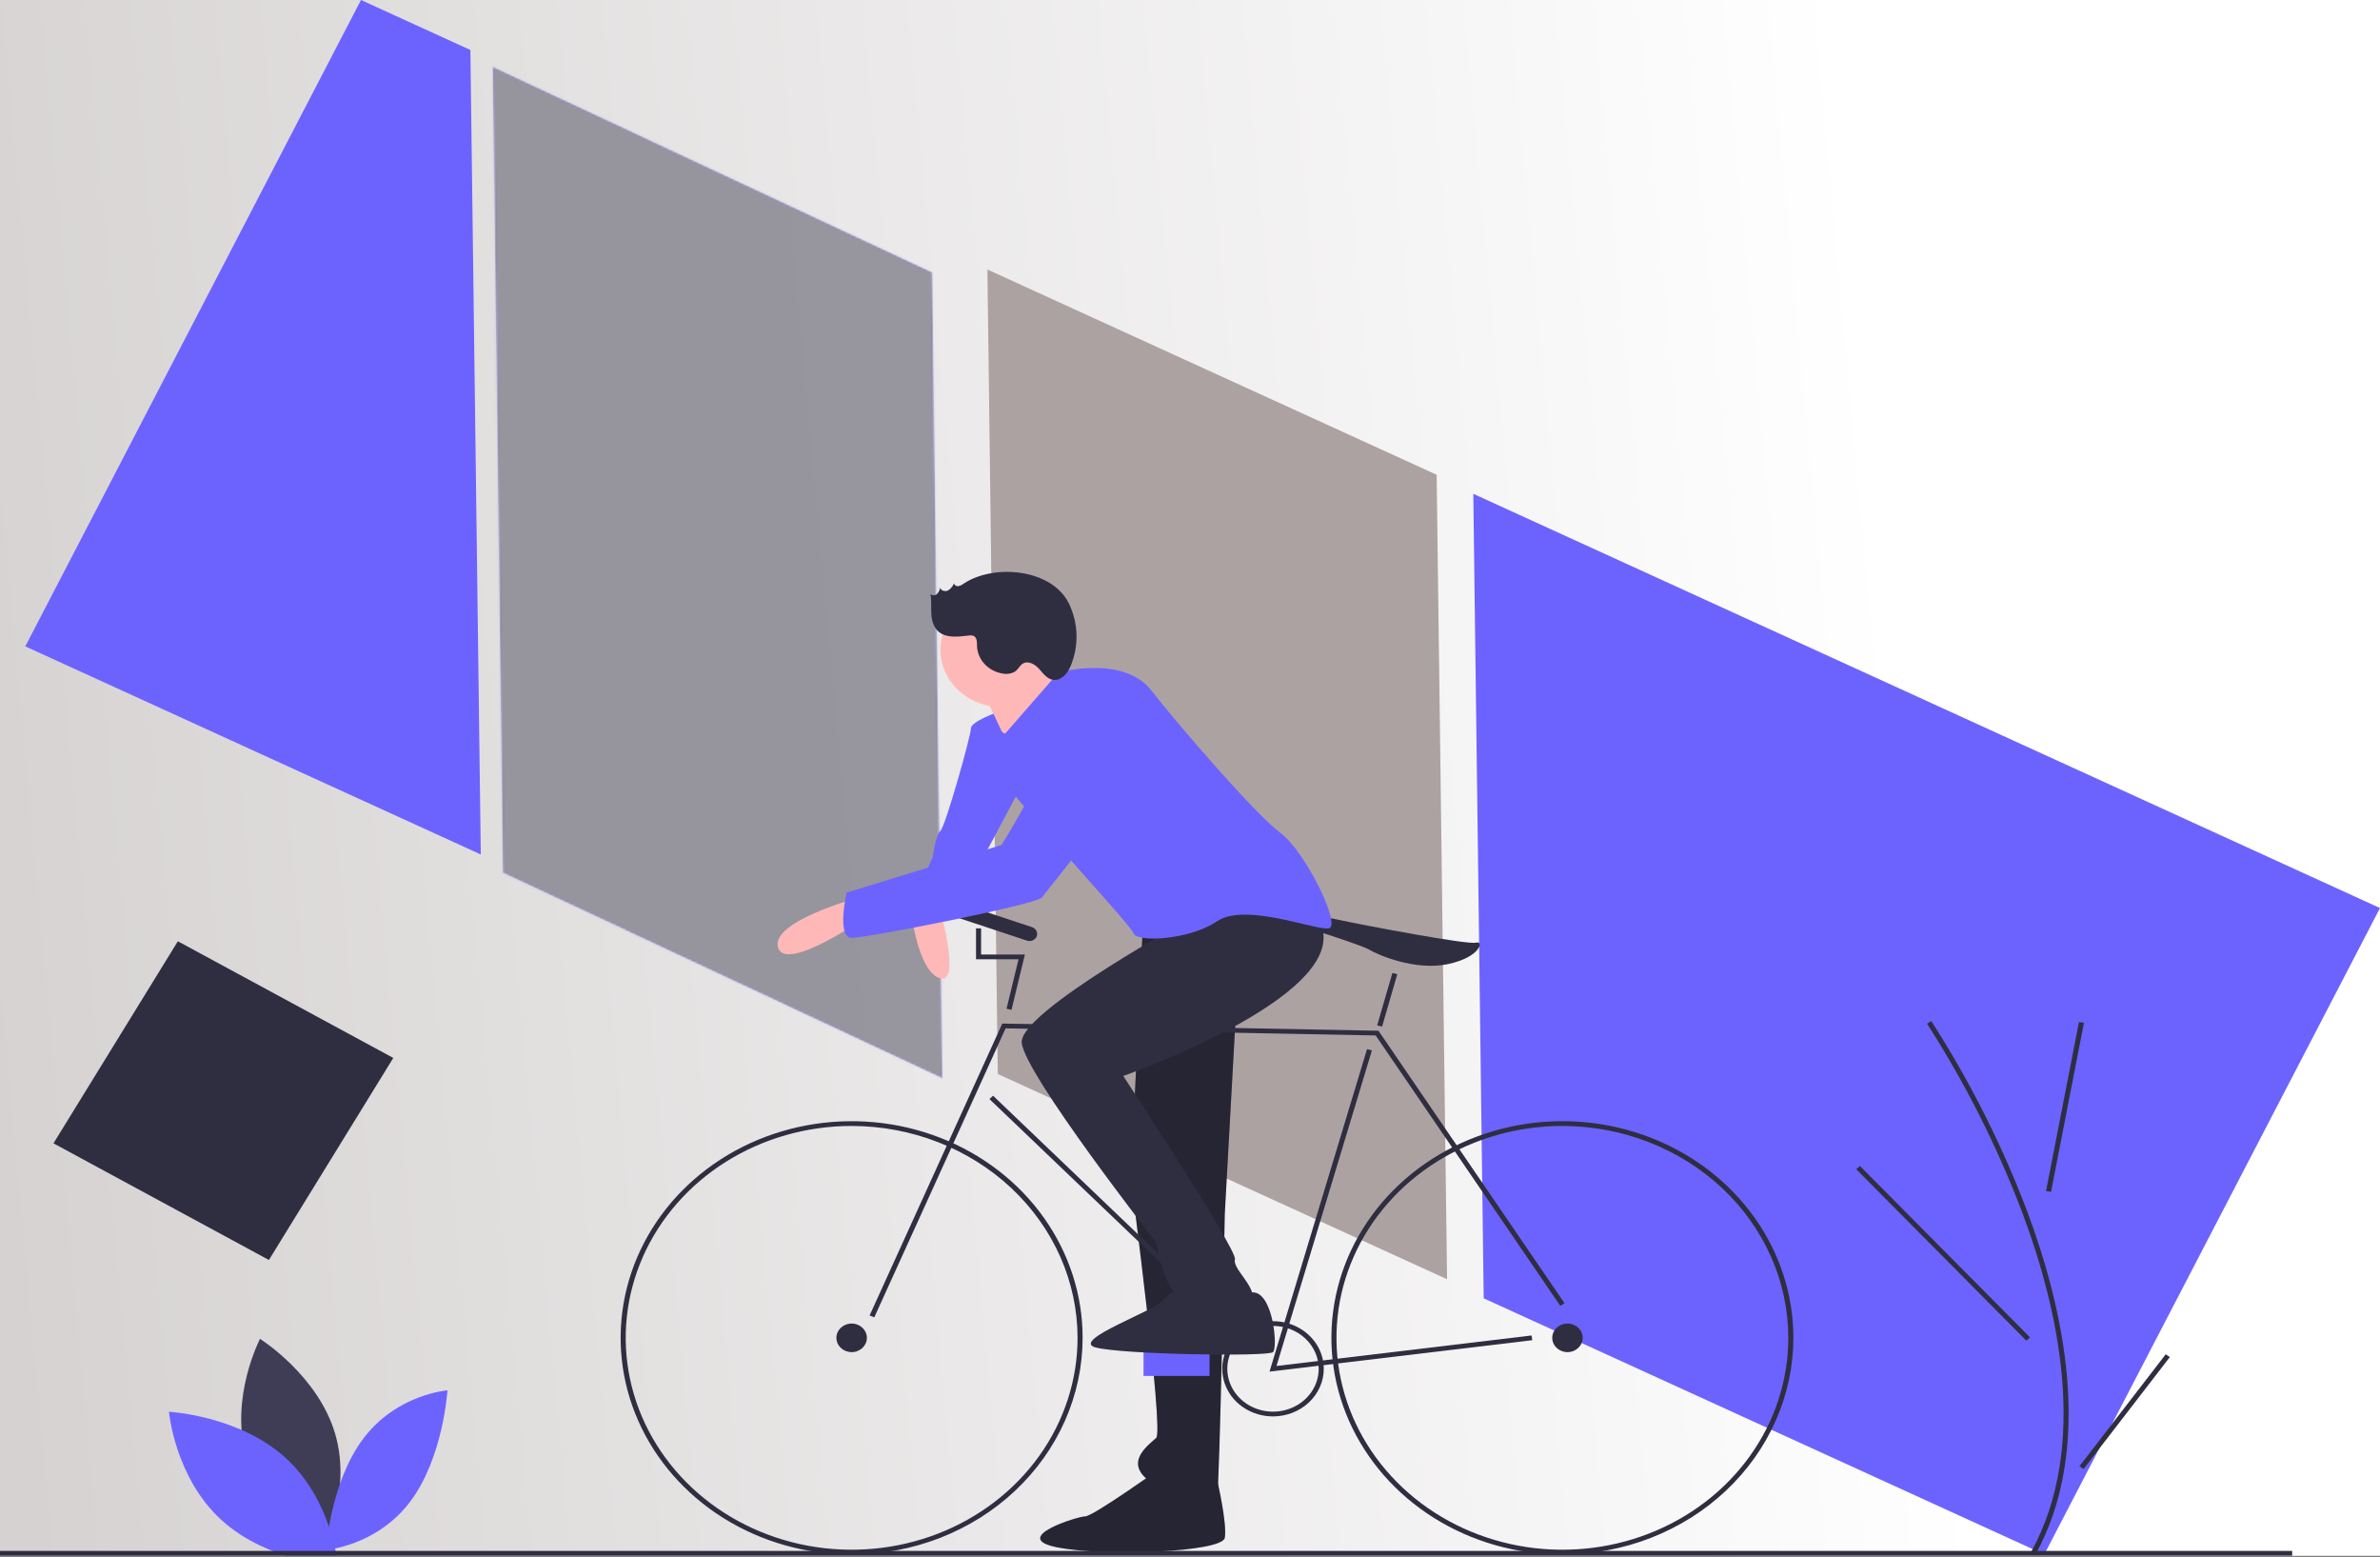 <svg width="1000" height="654" viewBox="0 0 1000 654" fill="none" xmlns="http://www.w3.org/2000/svg">
<rect x="0" y="0" width="1000" height="654" fill="#808080" stroke="none"/>
<g id="animate">
<g clip-path="url(#clip0)">
<rect width="1000" height="653.445" fill="#D6D2D2"/>
<rect width="1000" height="653.445" fill="url(#paint0_linear)"/>
<g id="Vector">
<mask id="path-2-inside-1" fill="white">
<path d="M207 28L211.275 366.611L396 453L391.725 114.39L207 28Z"/>
</mask>
<path d="M207 28L211.275 366.611L396 453L391.725 114.39L207 28Z" fill="#8C8B94" fill-opacity="0.89" stroke="#6C63FF" stroke-opacity="0.17" stroke-width="2" mask="url(#path-2-inside-1)"/>
</g>
<path id="Vector_2" d="M151.673 0L10.62 271.502L202.009 358.913L197.64 20.994L151.673 0Z" fill="#6C63FF"/>
<path id="Vector_3" d="M1000 381.414L619.033 207.422L623.401 545.34L858.946 652.916L1000 381.414Z" fill="#6C63FF"/>
<path id="Vector_4" d="M414.871 113.208L419.24 451.126L608.011 537.34L603.642 199.422L414.871 113.208Z" fill="#ADA2A2"/>
<path id="Vector_5" d="M480.484 382.945L475.151 494.944C475.151 494.944 489.016 600.944 485.817 603.944C482.617 606.944 474.084 612.944 480.484 619.944C486.883 626.944 510.347 631.944 511.414 627.944C512.481 623.944 514.614 509.944 514.614 509.944L522.08 374.945L480.484 382.945Z" fill="#2F2E41"/>
<path id="Vector_6" opacity="0.2" d="M480.484 382.945L475.151 494.944C475.151 494.944 489.016 600.944 485.817 603.944C482.617 606.944 474.084 612.944 480.484 619.944C486.883 626.944 510.347 631.944 511.414 627.944C512.481 623.944 514.614 509.944 514.614 509.944L522.08 374.945L480.484 382.945Z" fill="black"/>
<path id="Vector_7" d="M485.817 617.944C485.817 617.944 459.153 636.944 455.953 636.944C452.753 636.944 423.956 645.944 444.221 649.944C464.485 653.944 513.547 651.944 514.614 645.944C515.68 639.944 511.414 621.736 511.414 621.736L485.817 617.944Z" fill="#2F2E41"/>
<path id="Vector_8" opacity="0.2" d="M485.817 617.944C485.817 617.944 459.153 636.944 455.953 636.944C452.753 636.944 423.956 645.944 444.221 649.944C464.485 653.944 513.547 651.944 514.614 645.944C515.68 639.944 511.414 621.736 511.414 621.736L485.817 617.944Z" fill="black"/>
<path id="Vector_9" d="M419.69 298.945C419.69 298.945 407.958 302.945 407.958 305.945C407.958 308.945 397.292 346.945 395.159 348.945C393.026 350.945 391.96 359.945 391.96 359.945C391.96 359.945 381.294 382.945 383.427 382.945C385.56 382.945 403.692 378.945 404.758 382.945C405.825 386.945 414.357 357.945 414.357 357.945L432.489 323.945L419.69 298.945Z" fill="#6C63FF"/>
<path id="Vector_10" d="M383.427 386.945C383.427 386.945 386.627 408.944 395.159 410.944C403.692 412.944 395.159 382.945 395.159 382.945L383.427 386.945Z" fill="#FFB8B8"/>
<path id="Vector_11" d="M411.158 286.945C411.158 286.945 417.557 299.945 420.757 306.945C423.956 313.945 453.82 288.945 453.82 288.945C453.82 288.945 437.822 277.945 437.822 272.945C437.822 267.945 411.158 286.945 411.158 286.945Z" fill="#FFB8B8"/>
<g id="first-flower">
<path id="Vector_12" d="M103.498 612C110.65 636.791 135.15 652.144 135.15 652.144C135.15 652.144 148.053 627.304 140.9 602.513C133.747 577.723 109.248 562.369 109.248 562.369C109.248 562.369 96.345 587.209 103.498 612Z" fill="#3F3D56"/>
</g>
<path id="second-flower" d="M120.052 612.42C139.679 630.334 142.076 657.872 142.076 657.872C142.076 657.872 112.651 656.366 93.024 638.452C73.397 620.538 71 593 71 593C71 593 100.424 594.506 120.052 612.42Z" fill="#6C63FF"/>
<g id="third-flower">
<path id="Vector_13" d="M172.197 630.943C186.28 612.441 188 584 188 584C188 584 166.887 585.556 152.803 604.057C138.72 622.559 137 651 137 651C137 651 158.113 649.444 172.197 630.943Z" fill="#6C63FF"/>
</g>
<path id="Vector_14" d="M357.83 652.944C338.634 652.944 319.869 647.607 303.908 637.608C287.947 627.609 275.507 613.397 268.161 596.769C260.815 580.141 258.893 561.844 262.638 544.191C266.383 526.539 275.627 510.324 289.2 497.598C302.774 484.871 320.068 476.204 338.895 472.693C357.722 469.182 377.237 470.984 394.972 477.871C412.707 484.759 427.865 496.423 438.529 511.388C449.194 526.352 454.886 543.946 454.886 561.944C454.857 586.071 444.622 609.201 426.427 626.261C408.232 643.321 383.562 652.917 357.83 652.944ZM357.83 472.944C339.056 472.944 320.703 478.164 305.093 487.944C289.483 497.723 277.316 511.623 270.132 527.886C262.947 544.148 261.068 562.043 264.73 579.307C268.393 596.572 277.433 612.43 290.709 624.877C303.984 637.324 320.898 645.8 339.311 649.234C357.725 652.668 376.81 650.906 394.155 644.17C411.5 637.434 426.325 626.026 436.756 611.39C447.186 596.754 452.753 579.547 452.753 561.944C452.725 538.348 442.715 515.726 424.92 499.041C407.124 482.356 382.996 472.971 357.83 472.944Z" fill="#2F2E41"/>
<path id="Vector_15" d="M656.466 652.944C637.27 652.944 618.505 647.607 602.544 637.608C586.583 627.609 574.143 613.397 566.797 596.769C559.451 580.141 557.529 561.844 561.274 544.191C565.019 526.539 574.263 510.324 587.836 497.598C601.41 484.871 618.704 476.204 637.531 472.693C656.358 469.182 675.873 470.984 693.608 477.871C711.343 484.759 726.501 496.423 737.166 511.388C747.83 526.352 753.523 543.946 753.523 561.944C753.494 586.071 743.259 609.201 725.063 626.261C706.868 643.321 682.198 652.917 656.466 652.944ZM656.466 472.944C637.692 472.944 619.339 478.164 603.729 487.944C588.119 497.723 575.952 511.623 568.768 527.886C561.583 544.148 559.703 562.043 563.366 579.307C567.029 596.572 576.069 612.43 589.345 624.877C602.62 637.324 619.534 645.8 637.947 649.234C656.361 652.668 675.447 650.906 692.792 644.17C710.137 637.434 724.962 626.026 735.392 611.39C745.822 596.754 751.39 579.547 751.39 561.944C751.361 538.348 741.351 515.726 723.556 499.041C705.76 482.356 681.632 472.971 656.466 472.944Z" fill="#2F2E41"/>
<path id="Vector_16" d="M357.83 567.945C361.364 567.945 364.229 565.258 364.229 561.945C364.229 558.631 361.364 555.945 357.83 555.945C354.296 555.945 351.43 558.631 351.43 561.945C351.43 565.258 354.296 567.945 357.83 567.945Z" fill="#2F2E41"/>
<path id="Vector_17" d="M658.599 567.945C662.133 567.945 664.998 565.258 664.998 561.945C664.998 558.631 662.133 555.945 658.599 555.945C655.065 555.945 652.2 558.631 652.2 561.945C652.2 565.258 655.065 567.945 658.599 567.945Z" fill="#2F2E41"/>
<path id="Vector_18" d="M367.344 553.337L365.381 552.552L421.125 429.931L579.199 432.955L579.505 433.405L657.364 547.405L655.568 548.484L578.015 434.934L422.522 431.958L367.344 553.337Z" fill="#2F2E41"/>
<path id="Vector_19" d="M533.412 576.128L574.381 440.672L576.433 441.217L536.345 573.761L643.533 560.952L643.801 562.937L533.412 576.128Z" fill="#2F2E41"/>
<path id="Vector_20" d="M417.252 460.244L415.729 461.645L525.585 566.645L527.107 565.244L417.252 460.244Z" fill="#2F2E41"/>
<path id="Vector_21" d="M585.039 408.68L578.65 430.683L580.708 431.208L587.097 409.206L585.039 408.68Z" fill="#2F2E41"/>
<path id="Vector_22" d="M424.997 424.166L422.915 423.723L427.953 402.945H410.091V389.945H412.224V400.945H430.625L424.997 424.166Z" fill="#2F2E41"/>
<path id="Vector_23" d="M546.61 388.944C546.61 388.944 546.61 382.945 560.476 385.945C574.341 388.945 617.004 396.944 620.203 395.944C623.403 394.944 622.336 401.944 608.471 404.944C594.606 407.944 578.607 400.944 575.408 398.944C572.208 396.944 546.61 388.944 546.61 388.944Z" fill="#2F2E41"/>
<path id="Vector_24" d="M508.215 567.945H480.484V577.945H508.215V567.945Z" fill="#6C63FF"/>
<path id="Vector_25" d="M534.878 594.944C530.659 594.944 526.535 593.771 523.027 591.574C519.519 589.376 516.785 586.253 515.171 582.598C513.556 578.944 513.134 574.922 513.957 571.043C514.78 567.163 516.812 563.599 519.795 560.802C522.778 558.005 526.579 556.1 530.717 555.329C534.855 554.557 539.144 554.953 543.041 556.467C546.939 557.981 550.271 560.544 552.614 563.833C554.958 567.122 556.209 570.989 556.209 574.944C556.203 580.247 553.954 585.331 549.955 589.08C545.956 592.83 540.534 594.939 534.878 594.944ZM534.878 556.944C531.081 556.944 527.369 558 524.212 559.978C521.055 561.956 518.595 564.767 517.142 568.056C515.688 571.345 515.308 574.964 516.049 578.456C516.79 581.948 518.618 585.155 521.303 587.672C523.988 590.19 527.409 591.904 531.133 592.599C534.857 593.293 538.717 592.937 542.225 591.574C545.733 590.212 548.731 587.905 550.841 584.945C552.95 581.985 554.076 578.505 554.076 574.944C554.07 570.172 552.046 565.597 548.447 562.223C544.848 558.848 539.968 556.95 534.878 556.944Z" fill="#2F2E41"/>
<path id="Vector_26" d="M420.757 296.945C434.894 296.945 446.354 286.199 446.354 272.945C446.354 259.69 434.894 248.945 420.757 248.945C406.62 248.945 395.159 259.69 395.159 272.945C395.159 286.199 406.62 296.945 420.757 296.945Z" fill="#FFB8B8"/>
<path id="Vector_27" d="M501.815 384.945C501.815 384.945 428.223 424.944 429.289 437.944C430.356 450.944 485.817 521.944 485.817 521.944C485.817 521.944 490.083 542.944 494.349 542.944C498.615 542.944 525.279 551.944 526.346 545.944C527.412 539.944 517.813 532.944 518.88 528.944C519.946 524.944 471.951 451.944 471.951 451.944C471.951 451.944 574.668 415.945 553.174 384.945C531.679 353.945 501.815 384.945 501.815 384.945Z" fill="#2F2E41"/>
<path id="Vector_28" d="M503.948 538.944C503.948 538.944 491.149 541.944 489.016 545.944C486.883 549.944 449.554 562.944 460.219 565.944C470.885 568.944 532.745 569.944 534.878 567.944C537.011 565.944 534.878 542.732 526.346 542.838C517.813 542.944 508.214 545.944 503.948 538.944Z" fill="#2F2E41"/>
<path id="Vector_29" d="M420.757 309.945L444.754 282.445C444.754 282.445 471.951 274.945 483.683 289.945C495.416 304.945 527.412 341.945 538.078 349.945C548.743 357.945 563.675 388.945 558.342 389.945C553.01 390.945 523.146 378.945 511.414 386.945C499.682 394.945 477.284 395.945 476.218 391.945C475.151 387.945 411.158 320.945 411.158 311.945C411.158 302.945 417.977 301.013 417.977 301.013L420.757 309.945Z" fill="#6C63FF"/>
<path id="Vector_30" d="M433.646 389.449L401.468 378.783C399.802 378.231 397.974 379.049 397.385 380.611C396.796 382.173 397.669 383.887 399.335 384.44L431.513 395.106C433.179 395.658 435.007 394.84 435.596 393.278C436.185 391.716 435.312 390.002 433.646 389.449Z" fill="#2F2E41"/>
<path id="Vector_31" d="M361.029 376.945C361.029 376.945 323.7 386.944 326.9 397.944C330.099 408.944 364.229 384.945 364.229 384.945L361.029 376.945Z" fill="#FFB8B8"/>
<path id="Vector_32" d="M458.086 289.945C458.086 289.945 443.154 301.945 439.955 315.945C436.755 329.945 420.757 354.945 420.757 354.945L355.697 374.945C355.697 374.945 351.43 393.944 357.83 393.944C364.229 393.944 435.688 379.945 437.821 376.945C439.955 373.945 485.816 316.945 485.816 316.945C485.816 316.945 490.083 285.945 458.086 289.945Z" fill="#6C63FF"/>
<path id="Vector_33" d="M404.858 245.166C404.227 245.675 403.472 246.031 402.66 246.2C402.252 246.269 401.832 246.183 401.491 245.961C401.15 245.74 400.917 245.402 400.842 245.02C400.372 246.243 399.498 247.294 398.347 248.019C397.126 248.616 395.237 248.116 395.061 246.835C394.883 247.807 394.424 248.716 393.735 249.461C393.375 249.817 392.88 250.027 392.357 250.043C391.834 250.059 391.325 249.882 390.941 249.548C391.476 252.289 391.146 255.107 391.314 257.889C391.482 260.67 392.273 263.619 394.514 265.448C397.783 268.116 402.699 267.458 406.999 266.952C407.649 266.824 408.324 266.859 408.955 267.052C410.565 267.696 410.492 269.797 410.514 271.438C410.645 274.316 411.86 277.058 413.943 279.177C416.027 281.295 418.843 282.653 421.893 283.008C423.6 283.255 425.341 282.857 426.735 281.9C427.955 280.93 428.579 279.349 429.978 278.62C432.254 277.434 435.013 279.164 436.677 281.041C438.341 282.918 439.981 285.228 442.558 285.571C445.967 286.026 448.563 282.769 449.837 279.769C451.594 275.566 452.436 271.075 452.313 266.562C452.19 262.048 451.104 257.603 449.12 253.49C442.002 238.943 417.689 236.642 404.858 245.166Z" fill="#2F2E41"/>
<path id="Vector_34" d="M855.26 652.903L853.364 651.985C877.983 607.361 864.818 549.41 849.441 508.653C838.999 481.259 825.68 454.905 809.682 429.979L811.485 428.91C827.566 453.963 840.954 480.451 851.451 507.985C866.97 549.115 880.227 607.645 855.26 652.903Z" fill="#2F2E41"/>
<path id="Vector_35" d="M873.517 429.269L859.679 500.273L861.777 500.632L875.615 429.628L873.517 429.269Z" fill="#2F2E41"/>
<path id="Vector_36" d="M781.501 489.763L779.939 491.126L851.398 563.126L852.96 561.763L781.501 489.763Z" fill="#2F2E41"/>
<path id="Vector_37" d="M909.966 568.853L873.721 615.864L875.45 617.036L911.695 570.025L909.966 568.853Z" fill="#2F2E41"/>
<path id="Vector_38" d="M963.101 651.445H0V653.445H963.101V651.445Z" fill="#2F2E41"/>
<path id="Vector_39" d="M165.247 444.372L74.728 395.372L22.467 480.242L112.986 529.242L165.247 444.372Z" fill="#2F2E41"/>
</g>
</g>
<defs>
<linearGradient id="paint0_linear" x1="822" y1="565" x2="13" y2="639.5" gradientUnits="userSpaceOnUse">
<stop stop-color="white"/>
<stop offset="1" stop-color="white" stop-opacity="0"/>
</linearGradient>
<clipPath id="clip0">
<rect width="1000" height="653.445" fill="white"/>
</clipPath>
</defs>
</svg>
